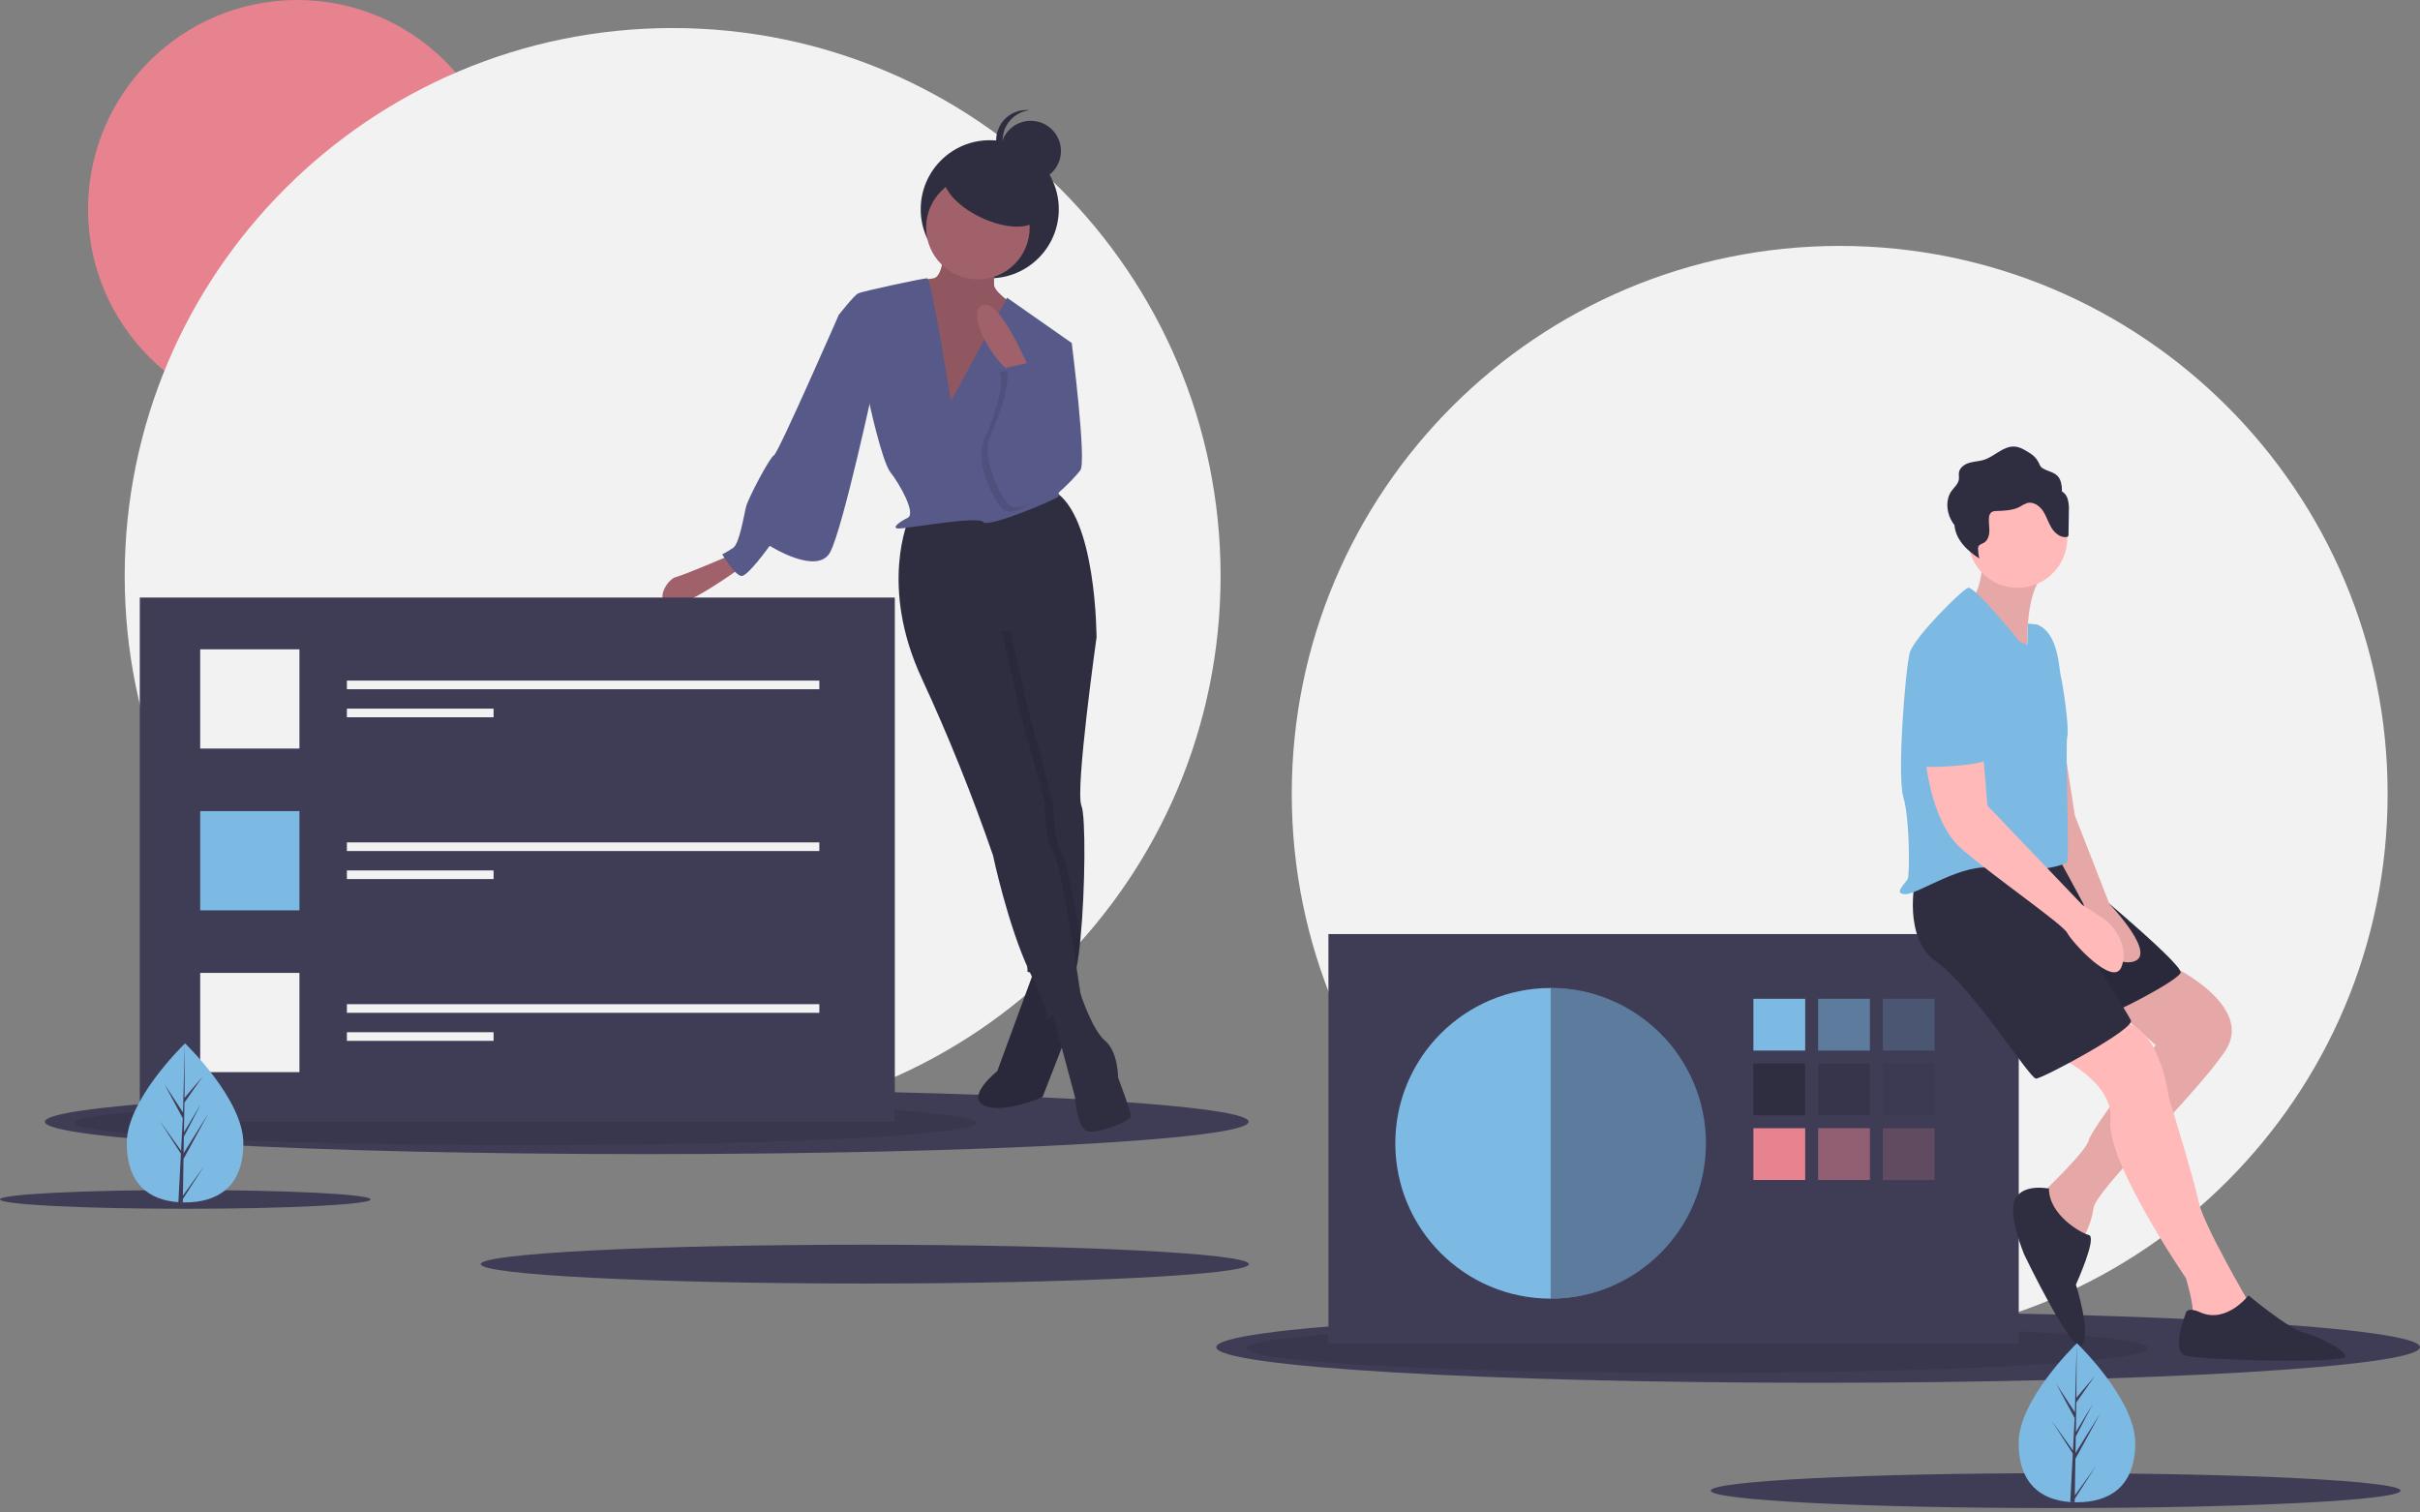 <svg width="320" height="200" viewBox="0 0 320 200" fill="none" xmlns="http://www.w3.org/2000/svg">
<rect x="0" y="0" width="320" height="200" fill="#808080" stroke="none"/>
<g clip-path="url(#clip0)">
<path d="M243.267 177.428C283.282 177.428 315.721 144.989 315.721 104.973C315.721 64.958 283.282 32.519 243.267 32.519C203.251 32.519 170.812 64.958 170.812 104.973C170.812 144.989 203.251 177.428 243.267 177.428Z" fill="#F2F2F2"/>
<path d="M39.31 55.339C54.591 55.339 66.98 42.951 66.98 27.67C66.98 12.388 54.591 0 39.31 0C24.028 0 11.64 12.388 11.64 27.67C11.64 42.951 24.028 55.339 39.31 55.339Z" fill="#E6838F"/>
<path d="M88.944 148.617C128.96 148.617 161.399 116.178 161.399 76.163C161.399 36.147 128.96 3.708 88.944 3.708C48.928 3.708 16.489 36.147 16.489 76.163C16.489 116.178 48.928 148.617 88.944 148.617Z" fill="#F2F2F2"/>
<path d="M85.521 152.611C129.475 152.611 165.107 150.695 165.107 148.332C165.107 145.969 129.475 144.053 85.521 144.053C41.567 144.053 5.935 145.969 5.935 148.332C5.935 150.695 41.567 152.611 85.521 152.611Z" fill="#3F3D56"/>
<path opacity="0.1" d="M69.547 151.431C102.473 151.431 129.165 150.11 129.165 148.48C129.165 146.85 102.473 145.529 69.547 145.529C36.62 145.529 9.929 146.85 9.929 148.48C9.929 150.11 36.62 151.431 69.547 151.431Z" fill="black"/>
<path d="M240.414 182.848C284.368 182.848 320 180.741 320 178.141C320 175.542 284.368 173.435 240.414 173.435C196.46 173.435 160.828 175.542 160.828 178.141C160.828 180.741 196.46 182.848 240.414 182.848Z" fill="#3F3D56"/>
<path opacity="0.1" d="M224.44 181.55C257.366 181.55 284.058 180.096 284.058 178.304C284.058 176.511 257.366 175.058 224.44 175.058C191.514 175.058 164.822 176.511 164.822 178.304C164.822 180.096 191.514 181.55 224.44 181.55Z" fill="black"/>
<path d="M114.359 169.726C142.409 169.726 165.147 168.577 165.147 167.159C165.147 165.741 142.409 164.592 114.359 164.592C86.31 164.592 63.572 165.741 63.572 167.159C63.572 168.577 86.31 169.726 114.359 169.726Z" fill="#3F3D56"/>
<path d="M24.504 159.84C38.038 159.84 49.008 159.286 49.008 158.601C49.008 157.917 38.038 157.363 24.504 157.363C10.971 157.363 0 157.917 0 158.601C0 159.286 10.971 159.84 24.504 159.84Z" fill="#3F3D56"/>
<path d="M271.827 199.416C297.014 199.416 317.433 198.384 317.433 197.111C317.433 195.838 297.014 194.805 271.827 194.805C246.639 194.805 226.22 195.838 226.22 197.111C226.22 198.384 246.639 199.416 271.827 199.416Z" fill="#3F3D56"/>
<path d="M266.943 123.515H175.661V177.713H266.943V123.515Z" fill="#3F3D56"/>
<path d="M205.043 171.723C216.386 171.723 225.581 162.528 225.581 151.185C225.581 139.842 216.386 130.646 205.043 130.646C193.7 130.646 184.504 139.842 184.504 151.185C184.504 162.528 193.7 171.723 205.043 171.723Z" fill="#7CBAE4"/>
<path d="M238.703 132.073H231.856V138.919H238.703V132.073Z" fill="#7CBAE4"/>
<path opacity="0.5" d="M247.26 132.073H240.414V138.919H247.26V132.073Z" fill="#7CBAE4"/>
<path opacity="0.2" d="M255.818 132.073H248.972V138.919H255.818V132.073Z" fill="#7CBAE4"/>
<path d="M238.703 140.63H231.856V147.476H238.703V140.63Z" fill="#2F2E41"/>
<path opacity="0.5" d="M247.26 140.63H240.414V147.476H247.26V140.63Z" fill="#2F2E41"/>
<path opacity="0.2" d="M255.818 140.63H248.972V147.476H255.818V140.63Z" fill="#2F2E41"/>
<path d="M238.703 149.188H231.856V156.034H238.703V149.188Z" fill="#E6838F"/>
<path opacity="0.5" d="M247.26 149.188H240.414V156.034H247.26V149.188Z" fill="#E6838F"/>
<path opacity="0.2" d="M255.818 149.188H248.972V156.034H255.818V149.188Z" fill="#E6838F"/>
<path opacity="0.5" d="M205.043 130.646V171.723C216.386 171.723 226.151 162.528 226.151 151.185C226.151 139.842 216.386 130.646 205.043 130.646Z" fill="#3F3D56"/>
<path d="M286.483 127.366C286.483 127.366 298.463 132.786 294.185 139.061C289.906 145.337 277.069 157.318 276.784 159.885C276.499 162.452 274.787 164.734 274.787 164.734C274.787 164.734 269.082 158.744 269.653 158.174C270.223 157.603 275.928 152.183 276.214 150.757C276.499 149.331 285.056 138.206 285.056 138.206L277.355 131.36L286.483 127.366Z" fill="#FFB9B9"/>
<path opacity="0.1" d="M286.483 127.366C286.483 127.366 298.463 132.786 294.185 139.061C289.906 145.337 277.069 157.318 276.784 159.885C276.499 162.452 274.787 164.734 274.787 164.734C274.787 164.734 269.082 158.744 269.653 158.174C270.223 157.603 275.928 152.183 276.214 150.757C276.499 149.331 285.056 138.206 285.056 138.206L277.355 131.36L286.483 127.366Z" fill="black"/>
<path d="M271.364 139.347C271.364 139.347 279.637 142.77 279.066 148.19C278.496 153.609 289.05 169.013 289.05 169.013C289.05 169.013 290.191 172.722 289.906 173.863C289.621 175.004 297.322 174.718 297.322 174.718V172.151C297.322 172.151 291.332 161.882 290.762 159.029C290.191 156.177 286.768 145.052 286.768 145.052C286.768 145.052 285.627 135.068 279.922 135.068C278.261 135.068 276.623 135.455 275.138 136.197C273.653 136.94 272.361 138.018 271.364 139.347V139.347Z" fill="#FFB9B9"/>
<path d="M271.792 113.531C271.792 113.531 288.907 127.509 288.337 128.65C287.766 129.791 279.494 134.07 278.068 134.355C276.641 134.64 266.55 113.531 266.55 113.531H271.792Z" fill="#2F2E41"/>
<path opacity="0.1" d="M271.792 113.531C271.792 113.531 288.907 127.509 288.337 128.65C287.766 129.791 279.494 134.07 278.068 134.355C276.641 134.64 266.55 113.531 266.55 113.531H271.792Z" fill="black"/>
<path d="M253.251 116.384C253.251 116.384 251.539 124.086 256.103 127.223C260.667 130.361 268.369 142.627 269.225 142.627C270.081 142.627 282.346 136.066 281.776 134.925C281.205 133.784 274.93 123.8 274.93 123.8L272.933 113.246C272.933 113.246 255.533 112.675 253.251 116.384Z" fill="#2F2E41"/>
<path d="M271.792 91.281L274.359 107.826L278.923 119.522C278.923 119.522 285.77 126.653 281.776 127.223C277.782 127.794 275.5 119.522 275.5 119.522L271.792 112.675V91.281Z" fill="#FFB9B9"/>
<path opacity="0.1" d="M271.792 91.281L274.359 107.826L278.923 119.522C278.923 119.522 285.77 126.653 281.776 127.223C277.782 127.794 275.5 119.522 275.5 119.522L271.792 112.675V91.281Z" fill="black"/>
<path d="M262.236 72.882C262.236 72.882 262.236 78.873 260.239 79.443C258.242 80.014 268.226 87.716 268.226 87.716C268.226 87.716 267.085 77.732 271.079 75.165L262.236 72.882Z" fill="#FFB9B9"/>
<path opacity="0.1" d="M262.236 72.882C262.236 72.882 262.236 78.873 260.239 79.443C258.242 80.014 268.226 87.716 268.226 87.716C268.226 87.716 267.085 77.732 271.079 75.165L262.236 72.882Z" fill="black"/>
<path d="M266.8 77.732C270.424 77.732 273.361 74.794 273.361 71.171C273.361 67.547 270.424 64.61 266.8 64.61C263.177 64.61 260.239 67.547 260.239 71.171C260.239 74.794 263.177 77.732 266.8 77.732Z" fill="#FFB9B9"/>
<path d="M267.085 84.863C267.085 84.863 261.095 77.447 260.239 77.732C259.383 78.017 253.108 84.293 252.537 86.289C251.967 88.286 250.826 102.549 251.682 105.401C252.537 108.254 252.537 115.671 252.252 116.241C251.967 116.812 250.255 118.238 251.967 118.238C253.678 118.238 259.669 113.959 263.662 114.815C267.656 115.671 273.076 114.53 273.361 113.959C273.646 113.389 273.076 98.555 273.361 97.414C273.646 96.273 272.79 90.568 272.505 89.427C272.22 88.286 272.22 83.722 269.367 82.581L268.151 82.461L268.083 85.282L267.085 84.863Z" fill="#7CBAE4"/>
<path d="M254.534 99.696C254.534 99.696 255.105 108.539 259.384 112.248C263.662 115.956 272.79 122.231 273.361 123.372C273.931 124.514 279.351 130.504 280.492 127.937C280.823 127.136 280.903 126.254 280.721 125.407C280.555 124.566 280.219 123.767 279.734 123.06C279.248 122.353 278.622 121.752 277.896 121.296L275.358 119.664L262.807 106.542L262.236 99.696H254.534Z" fill="#FFB9B9"/>
<path d="M270.936 157.175C270.936 157.175 267.656 156.462 266.515 158.459C265.374 160.456 267.656 165.875 267.656 165.875C267.656 165.875 274.217 179.568 275.358 177.856C276.499 176.145 274.502 169.869 274.502 169.869C274.502 169.869 277.354 163.593 276.213 163.308C275.072 163.023 270.936 160.598 270.936 157.175Z" fill="#2F2E41"/>
<path d="M291.047 173.577C291.047 173.577 289.335 172.722 289.05 173.577C288.765 174.433 287.053 178.712 289.05 179.282C291.047 179.853 310.729 180.423 310.159 179.282C309.588 178.141 306.45 176.715 304.454 176.145C302.457 175.574 297.322 171.295 297.322 171.295C297.322 171.295 294.47 175.004 291.047 173.577Z" fill="#2F2E41"/>
<path d="M273.409 65.964C273.286 65.55 273.015 65.196 272.647 64.969C272.666 64.526 272.612 64.082 272.486 63.657C272.067 62.417 271.074 62.488 270.137 61.94C269.731 61.703 269.756 61.493 269.544 61.102C269.267 60.59 268.851 60.166 268.345 59.879C267.744 59.496 267.11 59.102 266.399 59.053C264.904 58.951 263.758 60.357 262.33 60.808C261.7 61.007 261.024 61.015 260.391 61.203C259.758 61.391 259.127 61.84 259.032 62.493C258.989 62.795 259.066 63.104 259.021 63.406C258.934 64.005 258.408 64.425 258.056 64.918C257.277 66.009 257.366 67.549 257.989 68.735C258.12 68.981 258.27 69.216 258.438 69.438C258.49 69.998 258.651 70.544 258.912 71.043C259.534 72.229 260.606 73.115 261.725 73.852C261.633 73.458 261.577 73.057 261.559 72.654C261.543 72.519 261.56 72.383 261.61 72.257C261.734 71.996 262.064 71.927 262.315 71.784C262.835 71.489 263.039 70.835 263.054 70.237C263.069 69.639 262.942 69.04 263.005 68.445C263.007 68.308 263.038 68.173 263.096 68.049C263.154 67.925 263.237 67.815 263.34 67.725C263.532 67.615 263.751 67.563 263.972 67.574C265.037 67.531 266.151 67.511 267.091 67.007C267.394 66.806 267.72 66.641 268.061 66.516C268.86 66.308 269.677 66.868 270.137 67.553C270.597 68.238 270.827 69.053 271.252 69.761C271.676 70.469 272.41 71.1 273.231 71.016C273.277 71.017 273.323 71.007 273.366 70.988C273.408 70.969 273.446 70.942 273.476 70.907C273.512 70.844 273.528 70.771 273.522 70.698L273.568 67.559C273.606 67.022 273.552 66.483 273.409 65.964Z" fill="#2F2E41"/>
<path d="M257.102 85.148C257.102 85.148 263.377 88.001 263.092 93.991C262.807 99.982 264.803 100.552 259.954 101.123C255.105 101.693 253.964 101.123 253.678 101.693C253.393 102.264 251.682 88.572 252.823 87.145C253.964 85.719 257.102 85.148 257.102 85.148Z" fill="#7CBAE4"/>
<path d="M130.876 36.798C135.918 36.798 140.005 32.711 140.005 27.67C140.005 22.628 135.918 18.541 130.876 18.541C125.835 18.541 121.748 22.628 121.748 27.67C121.748 32.711 125.835 36.798 130.876 36.798Z" fill="#2F2E41"/>
<path d="M137.009 127.651L131.875 141.629C131.875 141.629 127.596 145.052 130.163 146.193C132.731 147.334 137.865 145.052 137.865 145.052L141.859 134.783L141.288 127.651H137.009Z" fill="#2F2E41"/>
<path opacity="0.1" d="M137.009 127.651L131.875 141.629C131.875 141.629 127.596 145.052 130.163 146.193C132.731 147.334 137.865 145.052 137.865 145.052L141.859 134.783L141.288 127.651H137.009Z" fill="black"/>
<path d="M137.437 44.785L141.716 45.355C141.716 45.355 143.713 61.044 142.857 62.185C142.001 63.327 137.722 67.891 136.011 66.749C134.299 65.609 137.437 44.785 137.437 44.785Z" fill="#575A89"/>
<path d="M96.503 73.453C96.503 73.453 90.513 76.02 89.372 76.305C88.231 76.591 86.519 79.443 88.516 80.014C90.513 80.584 98.215 74.879 98.215 74.879L96.503 73.453Z" fill="#A0616A"/>
<path d="M139.006 133.356L142.144 145.052C142.144 145.052 142.429 149.331 143.855 149.616C145.282 149.901 149.561 148.19 149.561 147.619C149.561 147.049 147.849 142.485 147.849 142.485C147.849 142.485 147.849 139.061 146.137 137.635C144.426 136.209 142.884 131.431 142.884 131.431L139.006 133.356Z" fill="#2F2E41"/>
<path d="M143 106.543C143.576 107.886 143.505 117.633 142.874 124.12C142.569 127.272 142.133 129.654 141.573 129.933L137.486 128.912L135.868 128.507L135.826 124.959L135.583 105.401L130.734 85.148V80.014L143 81.155L144.945 84.21L144.996 84.293C144.996 84.293 142.144 104.546 143 106.543Z" fill="#2F2E41"/>
<path opacity="0.1" d="M140.432 112.818C141.043 113.734 142.061 119.216 142.874 124.12C142.569 127.272 142.133 129.654 141.573 129.933L137.486 128.912C137.423 128.781 137.36 128.644 137.295 128.507C136.773 127.412 136.282 126.202 135.826 124.959L135.583 105.401L130.734 85.148V80.014L143 81.155L144.945 84.21L133.586 83.437L136.154 94.562L139.291 106.257C139.291 106.257 139.291 111.107 140.432 112.818Z" fill="black"/>
<path d="M120.179 68.604C120.179 68.604 116.186 77.447 121.891 89.713C125.421 97.346 128.563 105.153 131.304 113.103C131.304 113.103 133.301 122.517 136.154 128.507C139.006 134.497 138.436 134.783 138.436 134.783L143 132.215C143 132.215 140.432 114.53 139.291 112.818C138.15 111.107 138.15 106.257 138.15 106.257L135.013 94.562L132.445 83.437L144.996 84.293C144.996 84.293 144.996 68.033 139.291 64.895L120.179 68.604Z" fill="#2F2E41"/>
<path d="M124.886 31.948C124.886 31.948 124.886 36.513 123.46 36.798C122.034 37.083 119.181 37.083 118.325 38.509C117.469 39.936 124.886 58.762 124.886 58.762L132.588 53.913L135.155 41.077C135.155 41.077 131.447 38.795 131.447 37.654V32.519L124.886 31.948Z" fill="#A0616A"/>
<path opacity="0.1" d="M124.886 31.948C124.886 31.948 124.886 36.513 123.46 36.798C122.034 37.083 119.181 37.083 118.325 38.509C117.469 39.936 124.886 58.762 124.886 58.762L132.588 53.913L135.155 41.077C135.155 41.077 131.447 38.795 131.447 37.654V32.519L124.886 31.948Z" fill="black"/>
<path d="M129.308 36.94C133.089 36.94 136.154 33.875 136.154 30.094C136.154 26.313 133.089 23.248 129.308 23.248C125.527 23.248 122.461 26.313 122.461 30.094C122.461 33.875 125.527 36.94 129.308 36.94Z" fill="#A0616A"/>
<path d="M125.742 53.057C125.742 53.057 123.175 36.798 122.604 36.798C122.033 36.798 114.046 38.509 113.476 38.795C112.905 39.08 110.909 41.647 110.909 41.647L114.902 53.057C114.902 53.057 116.614 61.044 117.755 62.471C118.896 63.897 121.178 67.891 120.037 68.461C118.896 69.032 117.755 69.887 118.896 69.887C120.037 69.887 129.45 68.176 130.021 69.032C130.591 69.887 140.005 65.894 140.005 65.609C140.005 65.323 138.863 51.916 138.863 51.916L141.716 45.355L133.158 39.365L125.742 53.057Z" fill="#575A89"/>
<path d="M113.761 40.221L110.909 41.647C110.909 41.647 102.921 59.903 102.351 60.189C101.78 60.474 98.928 65.894 98.643 67.035C98.357 68.176 97.787 71.884 96.931 72.455C96.472 72.766 95.996 73.052 95.505 73.31C95.505 73.31 97.216 76.163 98.072 76.163C98.928 76.163 101.78 72.169 101.78 72.169C101.78 72.169 108.056 76.163 109.768 73.025C111.479 69.887 115.758 49.919 115.758 49.919L113.761 40.221Z" fill="#575A89"/>
<path d="M136.154 48.921C136.154 48.921 132.16 39.222 129.878 40.364C127.596 41.505 131.59 48.351 134.157 49.492L136.154 48.921Z" fill="#A0616A"/>
<path opacity="0.1" d="M132.16 49.206L136.162 48.302L137.009 52.629C137.009 52.629 140.718 59.19 139.862 62.043C139.006 64.895 133.872 69.459 132.16 66.892C130.448 64.325 129.022 60.331 130.163 58.049C131.304 55.767 133.016 50.347 132.16 49.206Z" fill="black"/>
<path d="M133.016 48.636L137.018 47.731L137.865 52.059C137.865 52.059 141.573 58.62 140.718 61.472C139.862 64.325 134.727 68.889 133.016 66.322C131.304 63.754 129.878 59.761 131.019 57.479C132.16 55.197 133.872 49.777 133.016 48.636Z" fill="#575A89"/>
<path d="M137.361 28.72C138.13 27.079 135.977 24.449 132.553 22.845C129.129 21.241 125.731 21.271 124.962 22.911C124.194 24.552 126.346 27.182 129.77 28.786C133.194 30.39 136.593 30.36 137.361 28.72Z" fill="#2F2E41"/>
<path d="M136.296 23.961C138.502 23.961 140.29 22.173 140.29 19.968C140.29 17.762 138.502 15.974 136.296 15.974C134.091 15.974 132.303 17.762 132.303 19.968C132.303 22.173 134.091 23.961 136.296 23.961Z" fill="#2F2E41"/>
<path d="M132.588 18.541C132.588 17.557 132.952 16.606 133.61 15.874C134.269 15.141 135.174 14.677 136.154 14.572C135.596 14.511 135.032 14.568 134.498 14.74C133.963 14.911 133.472 15.194 133.054 15.568C132.636 15.943 132.302 16.401 132.073 16.913C131.845 17.426 131.726 17.98 131.726 18.541C131.726 19.103 131.845 19.657 132.073 20.17C132.302 20.682 132.636 21.14 133.054 21.515C133.472 21.889 133.963 22.172 134.498 22.343C135.032 22.515 135.596 22.572 136.154 22.512C135.174 22.406 134.269 21.942 133.61 21.209C132.952 20.477 132.588 19.526 132.588 18.541V18.541Z" fill="#2F2E41"/>
<path d="M118.325 79.015H18.486V148.332H118.325V79.015Z" fill="#3F3D56"/>
<path d="M39.595 85.862H26.473V98.983H39.595V85.862Z" fill="#F2F2F2"/>
<path d="M39.595 107.256H26.473V120.377H39.595V107.256Z" fill="#7CBAE4"/>
<path d="M39.595 128.65H26.473V141.771H39.595V128.65Z" fill="#F2F2F2"/>
<path d="M108.341 89.998H45.871V91.139H108.341V89.998Z" fill="#F2F2F2"/>
<path d="M65.268 93.706H45.871V94.847H65.268V93.706Z" fill="#F2F2F2"/>
<path d="M108.341 111.392H45.871V112.533H108.341V111.392Z" fill="#F2F2F2"/>
<path d="M65.268 115.1H45.871V116.241H65.268V115.1Z" fill="#F2F2F2"/>
<path d="M108.341 132.786H45.871V133.927H108.341V132.786Z" fill="#F2F2F2"/>
<path d="M65.268 136.494H45.871V137.635H65.268V136.494Z" fill="#F2F2F2"/>
<path d="M282.346 190.816C282.346 196.623 278.895 198.65 274.637 198.65C274.538 198.65 274.439 198.649 274.341 198.646C274.144 198.642 273.948 198.633 273.755 198.62C269.912 198.348 266.927 196.216 266.927 190.816C266.927 185.228 274.067 178.177 274.605 177.654L274.605 177.653C274.626 177.633 274.637 177.623 274.637 177.623C274.637 177.623 282.346 185.01 282.346 190.816Z" fill="#7CBAE4"/>
<path d="M274.355 197.762L277.175 193.822L274.348 198.194L274.341 198.646C274.144 198.642 273.948 198.633 273.755 198.619L274.059 192.811L274.057 192.765L274.062 192.757L274.091 192.208L271.257 187.825L274.099 191.797L274.106 191.913L274.336 187.524L271.909 182.995L274.365 186.754L274.605 177.654L274.605 177.623V177.653L274.565 184.829L276.981 181.984L274.556 185.447L274.492 189.377L276.748 185.605L274.482 189.955L274.447 192.14L277.72 186.89L274.434 192.902L274.355 197.762Z" fill="#3F3D56"/>
<path d="M32.178 151.166C32.178 156.972 28.727 159 24.468 159C24.37 159 24.271 158.998 24.173 158.996C23.976 158.992 23.78 158.983 23.587 158.969C19.744 158.697 16.759 156.566 16.759 151.166C16.759 145.578 23.899 138.527 24.436 138.004L24.437 138.003C24.458 137.982 24.468 137.972 24.468 137.972C24.468 137.972 32.178 145.36 32.178 151.166Z" fill="#7CBAE4"/>
<path d="M24.188 158.111L27.008 154.172L24.18 158.544L24.173 158.996C23.976 158.992 23.78 158.983 23.587 158.969L23.891 153.16L23.889 153.115L23.894 153.107L23.923 152.558L21.089 148.175L23.931 152.146L23.938 152.263L24.168 147.874L21.741 143.344L24.197 147.104L24.437 138.004L24.437 137.973V138.003L24.398 145.179L26.813 142.334L24.388 145.797L24.324 149.727L26.58 145.955L24.314 150.305L24.279 152.49L27.552 147.24L24.266 153.252L24.188 158.111Z" fill="#3F3D56"/>
</g>
<defs>
<clipPath id="clip0">
<rect width="320" height="199.416" fill="white"/>
</clipPath>
</defs>
</svg>
